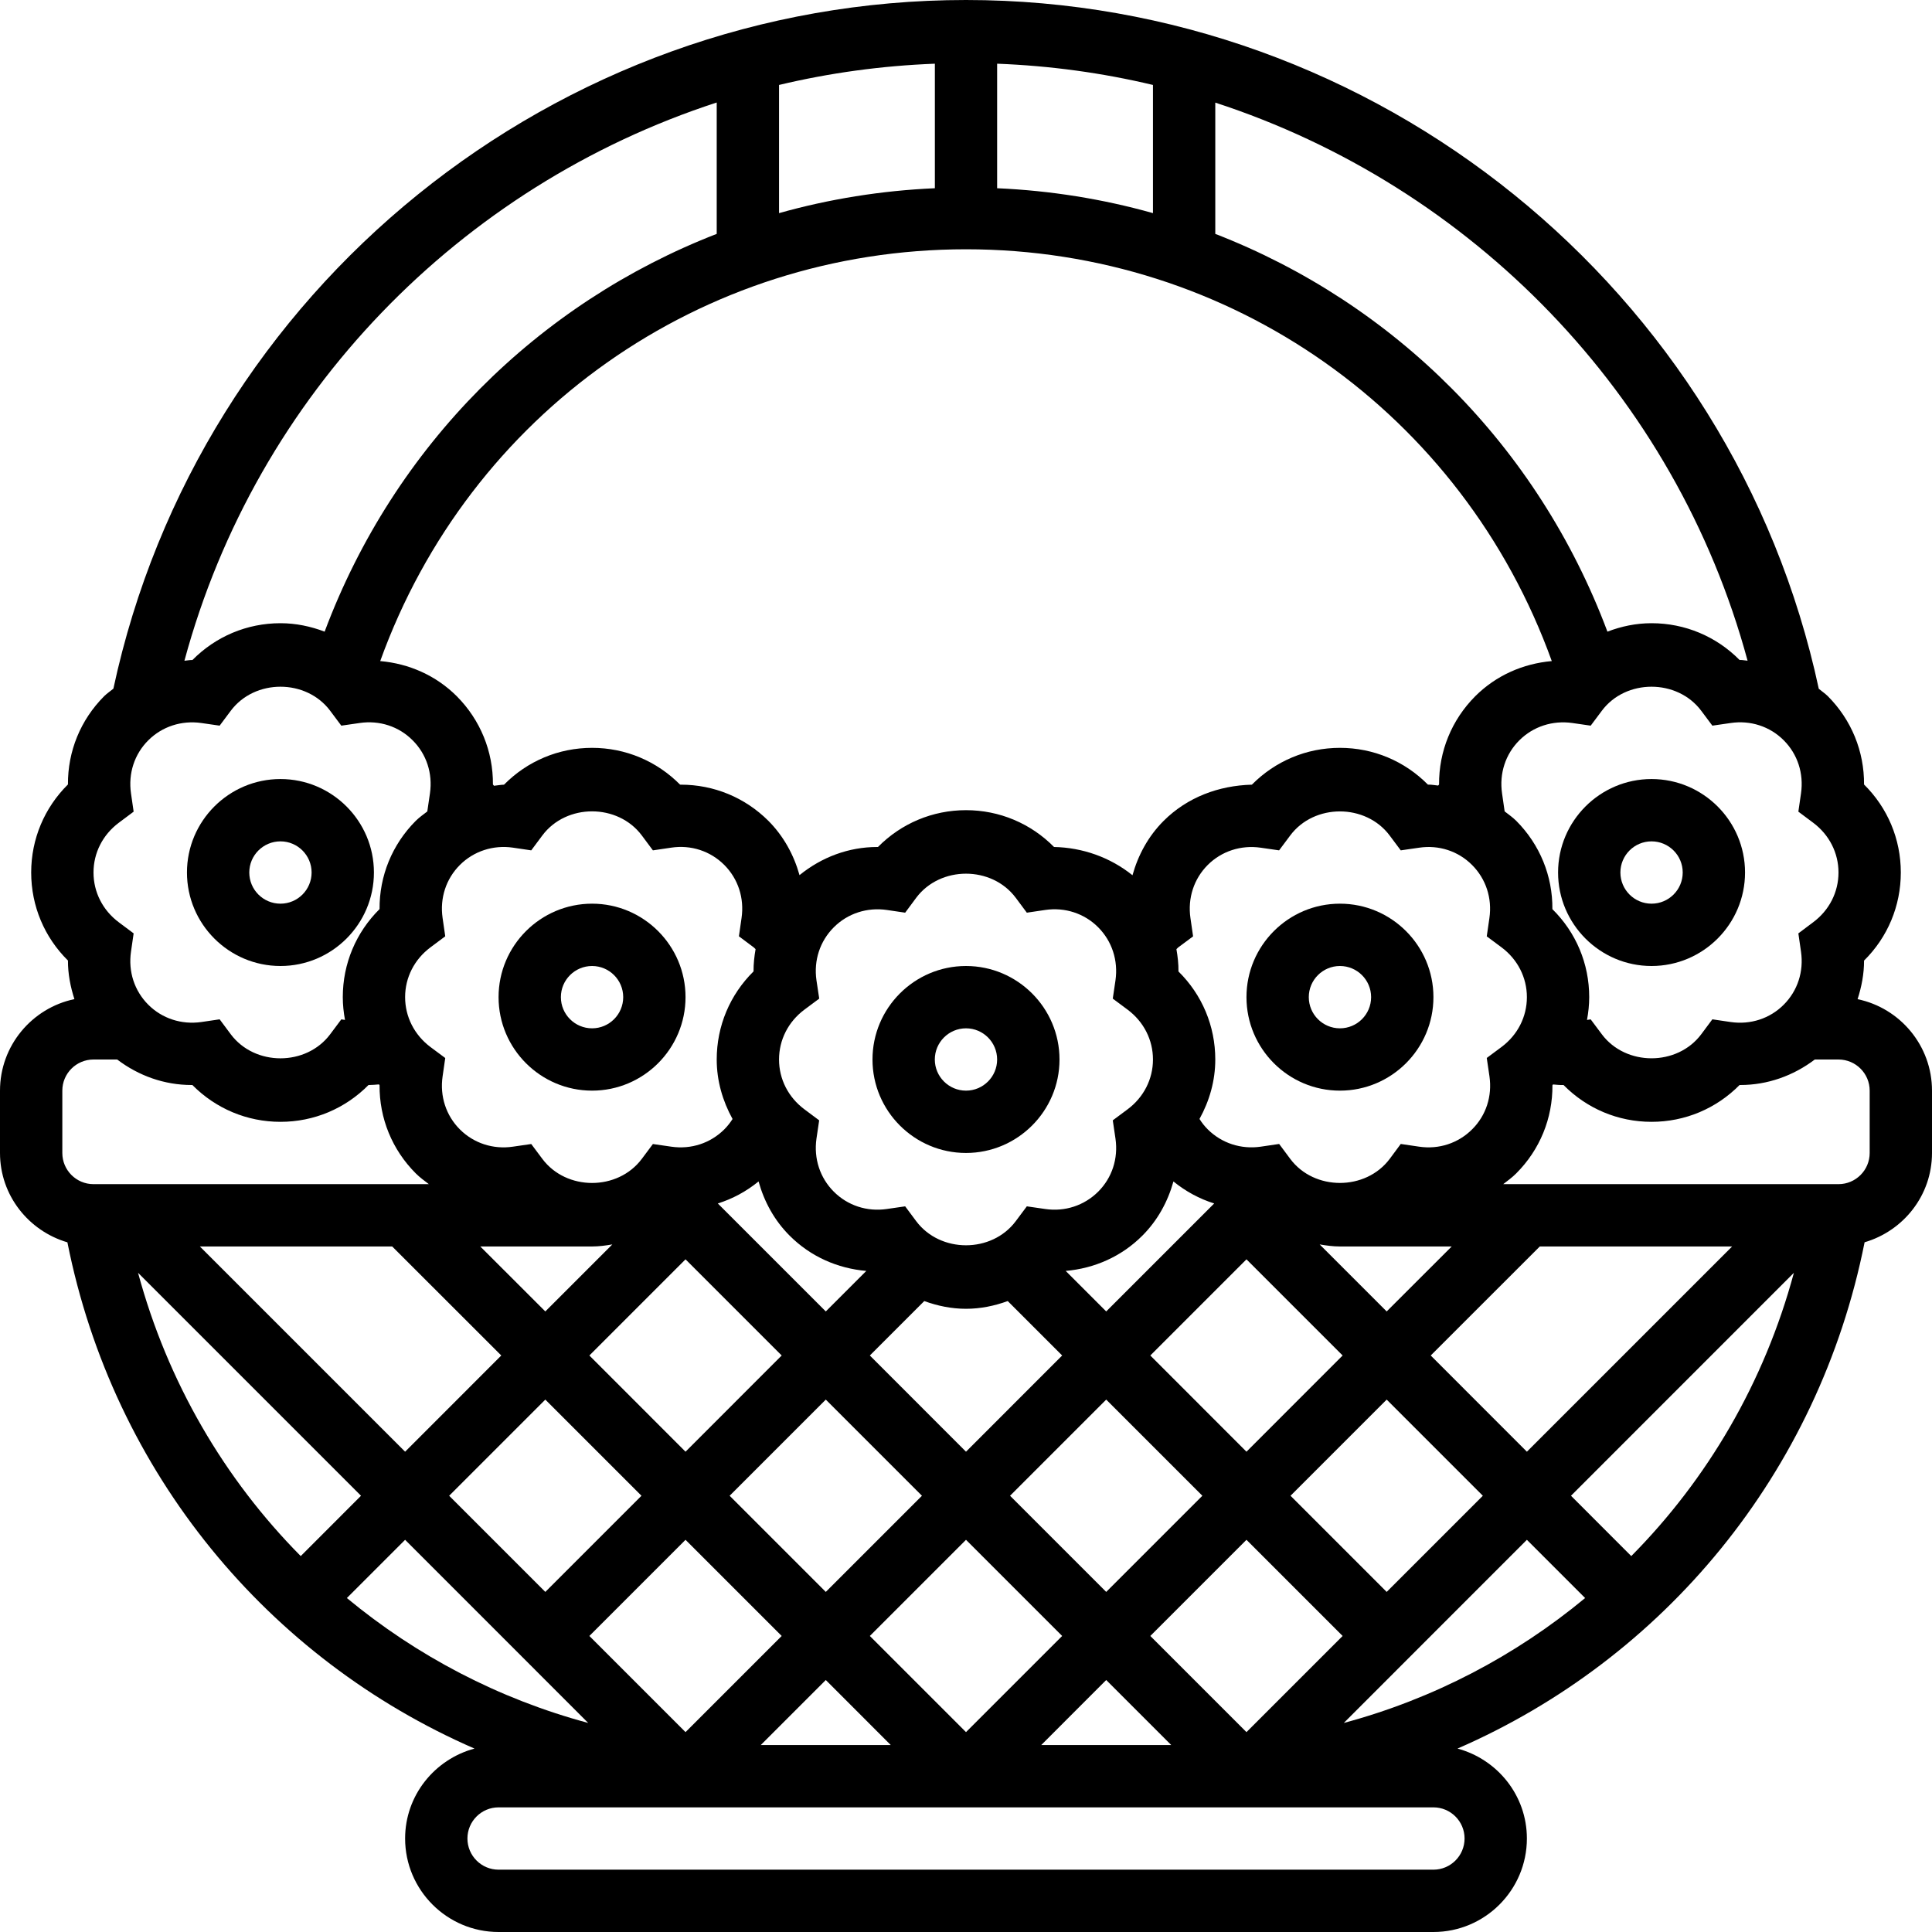 <svg width="35" height="35" viewBox="0 0 35 35" fill="none" xmlns="http://www.w3.org/2000/svg">
<path d="M33.652 18.101C33.724 17.876 33.77 17.643 33.769 17.402C34.196 16.98 34.435 16.413 34.435 15.806C34.435 15.2 34.196 14.634 33.769 14.212C33.773 13.612 33.542 13.043 33.113 12.612C33.062 12.562 33.003 12.523 32.949 12.478C31.396 5.24 24.926 0 17.5 0C10.065 0 3.608 5.235 2.054 12.476C1.998 12.522 1.939 12.561 1.887 12.612C1.458 13.042 1.227 13.611 1.231 14.211C0.804 14.634 0.565 15.2 0.565 15.806C0.565 16.413 0.804 16.979 1.231 17.401C1.23 17.643 1.276 17.876 1.348 18.1C0.579 18.261 0 18.943 0 19.758V20.887C0 21.656 0.518 22.299 1.221 22.506C2.055 26.698 4.868 30.055 8.596 31.677C7.875 31.871 7.339 32.524 7.339 33.306C7.339 34.24 8.099 35 9.032 35H25.968C26.901 35 27.661 34.24 27.661 33.306C27.661 32.524 27.125 31.871 26.404 31.677C30.132 30.055 32.944 26.698 33.779 22.505C34.482 22.299 35 21.656 35 20.887V19.758C35 18.943 34.421 18.261 33.652 18.101ZM33.306 15.806C33.306 16.162 33.139 16.49 32.848 16.707L32.579 16.909L32.627 17.241C32.679 17.601 32.565 17.95 32.314 18.201C32.063 18.453 31.711 18.567 31.353 18.515L31.021 18.466L30.82 18.736C30.385 19.318 29.452 19.317 29.018 18.736L28.817 18.467L28.75 18.477C28.775 18.342 28.79 18.204 28.79 18.064C28.79 17.458 28.551 16.892 28.123 16.47C28.128 15.87 27.897 15.301 27.468 14.87C27.403 14.806 27.329 14.754 27.258 14.699L27.211 14.372C27.159 14.012 27.273 13.662 27.524 13.412C27.775 13.161 28.127 13.047 28.485 13.098L28.817 13.146L29.018 12.877C29.453 12.294 30.386 12.296 30.82 12.877L31.021 13.146L31.353 13.098C31.71 13.045 32.063 13.159 32.314 13.411C32.565 13.662 32.679 14.012 32.627 14.372L32.579 14.704L32.848 14.905C33.139 15.123 33.306 15.451 33.306 15.806ZM8.93 14.212C8.934 13.613 8.703 13.043 8.274 12.612C7.896 12.235 7.408 12.022 6.888 11.976C8.503 7.496 12.702 4.516 17.5 4.516C22.299 4.516 26.497 7.496 28.112 11.976C27.592 12.022 27.104 12.235 26.725 12.613C26.297 13.043 26.066 13.613 26.07 14.212C26.064 14.218 26.06 14.225 26.053 14.231C25.996 14.226 25.94 14.214 25.882 14.214C25.877 14.214 25.873 14.215 25.869 14.215C25.447 13.788 24.881 13.548 24.274 13.548C23.668 13.548 23.102 13.788 22.679 14.215C22.079 14.231 21.51 14.442 21.08 14.871C20.802 15.149 20.618 15.49 20.516 15.856C20.11 15.529 19.607 15.354 19.095 15.344C18.673 14.917 18.106 14.677 17.5 14.677C16.894 14.677 16.327 14.917 15.905 15.344C15.901 15.344 15.896 15.344 15.892 15.344C15.374 15.344 14.885 15.528 14.484 15.854C14.382 15.489 14.197 15.149 13.92 14.87C13.493 14.445 12.929 14.215 12.334 14.215C12.329 14.215 12.325 14.215 12.321 14.215C11.898 13.788 11.332 13.548 10.726 13.548C10.119 13.548 9.553 13.788 9.131 14.215C9.069 14.217 9.01 14.229 8.95 14.235C8.942 14.228 8.937 14.219 8.93 14.212ZM18.064 3.41V1.154C19.029 1.191 19.973 1.321 20.887 1.539V3.861C19.98 3.606 19.036 3.453 18.064 3.41ZM16.936 3.41C15.964 3.453 15.02 3.606 14.113 3.861V1.539C15.027 1.321 15.971 1.191 16.936 1.154V3.41ZM20.839 29.637L22.581 27.895L24.323 29.637L22.581 31.379L20.839 29.637ZM20.04 28.839L18.298 27.097L20.04 25.355L21.782 27.097L20.04 28.839ZM12.419 31.379L10.677 29.637L12.419 27.895L14.161 29.637L12.419 31.379ZM13.218 27.097L14.96 25.355L16.702 27.097L14.96 28.839L13.218 27.097ZM14.791 17.759C14.739 17.399 14.854 17.05 15.105 16.799C15.355 16.548 15.708 16.433 16.066 16.485L16.398 16.534L16.598 16.264C17.034 15.682 17.966 15.682 18.401 16.264L18.602 16.534L18.934 16.485C19.291 16.432 19.644 16.547 19.894 16.798C20.145 17.05 20.259 17.399 20.208 17.759L20.159 18.091L20.429 18.292C20.72 18.51 20.887 18.838 20.887 19.194C20.887 19.549 20.72 19.877 20.429 20.095L20.159 20.296L20.208 20.628C20.26 20.988 20.146 21.337 19.895 21.588C19.643 21.839 19.292 21.955 18.934 21.902L18.602 21.854L18.401 22.123C17.966 22.705 17.034 22.705 16.598 22.123L16.398 21.854L16.066 21.902C15.707 21.955 15.355 21.839 15.105 21.588C14.854 21.337 14.74 20.988 14.791 20.628L14.84 20.296L14.571 20.095C14.28 19.877 14.113 19.549 14.113 19.194C14.113 18.838 14.28 18.51 14.571 18.292L14.841 18.091L14.791 17.759ZM16.744 23.57C16.983 23.657 17.236 23.71 17.5 23.71C17.764 23.71 18.017 23.657 18.256 23.57L19.242 24.556L17.5 26.299L15.758 24.556L16.744 23.57ZM13.742 21.403C13.844 21.769 14.028 22.109 14.306 22.386C14.685 22.765 15.174 22.979 15.694 23.024L14.96 23.758L13.004 21.802C13.271 21.718 13.52 21.584 13.742 21.403ZM14.161 24.556L12.419 26.299L10.677 24.556L12.419 22.814L14.161 24.556ZM17.5 27.895L19.242 29.637L17.5 31.379L15.758 29.637L17.5 27.895ZM20.839 24.556L22.581 22.814L24.323 24.556L22.581 26.299L20.839 24.556ZM20.04 23.758L19.306 23.024C19.826 22.978 20.315 22.765 20.694 22.386C20.971 22.109 21.156 21.769 21.258 21.403C21.48 21.584 21.729 21.718 21.996 21.802L20.04 23.758ZM7.797 17.163L8.066 16.962L8.018 16.63C7.966 16.27 8.08 15.921 8.331 15.67C8.582 15.419 8.936 15.304 9.292 15.356L9.624 15.405L9.825 15.135C10.26 14.553 11.192 14.553 11.627 15.135L11.828 15.405L12.16 15.356C12.519 15.302 12.87 15.418 13.121 15.669C13.372 15.921 13.486 16.27 13.434 16.63L13.386 16.962L13.655 17.163C13.668 17.172 13.676 17.185 13.688 17.195C13.665 17.327 13.65 17.462 13.651 17.598C13.223 18.021 12.984 18.587 12.984 19.194C12.984 19.58 13.091 19.945 13.271 20.272C13.228 20.339 13.179 20.402 13.121 20.46C12.87 20.71 12.52 20.826 12.16 20.773L11.828 20.725L11.627 20.994C11.192 21.576 10.26 21.576 9.825 20.994L9.624 20.725L9.292 20.773C8.934 20.826 8.582 20.711 8.331 20.46C8.08 20.209 7.966 19.859 8.018 19.5L8.066 19.167L7.797 18.967C7.506 18.748 7.339 18.419 7.339 18.064C7.339 17.709 7.506 17.381 7.797 17.163ZM10.726 22.581C10.851 22.581 10.973 22.564 11.093 22.544L9.879 23.758L8.701 22.581H10.726ZM7.105 22.581L9.081 24.556L7.339 26.299L3.621 22.581H7.105ZM9.879 25.355L11.621 27.097L9.879 28.839L8.137 27.097L9.879 25.355ZM10.656 31.213C9.033 30.777 7.548 29.997 6.284 28.95L7.339 27.895L10.656 31.213ZM14.96 30.435L16.137 31.613H13.782L14.96 30.435ZM20.04 30.435L21.218 31.613H18.863L20.04 30.435ZM27.661 27.895L28.716 28.95C27.452 29.997 25.967 30.777 24.344 31.213L27.661 27.895ZM25.121 28.839L23.379 27.097L25.121 25.355L26.863 27.097L25.121 28.839ZM25.919 24.556L27.895 22.581H31.379L27.661 26.299L25.919 24.556ZM25.121 23.758L23.907 22.544C24.027 22.564 24.149 22.581 24.274 22.581H26.299L25.121 23.758ZM26.983 19.499C27.035 19.859 26.921 20.209 26.669 20.459C26.418 20.71 26.068 20.826 25.709 20.773L25.376 20.724L25.176 20.994C24.74 21.576 23.807 21.575 23.374 20.994L23.173 20.724L22.84 20.773C22.483 20.825 22.131 20.71 21.879 20.459C21.822 20.402 21.772 20.339 21.73 20.271C21.91 19.945 22.016 19.58 22.016 19.194C22.016 18.587 21.777 18.021 21.349 17.599C21.351 17.462 21.335 17.327 21.312 17.195C21.324 17.186 21.332 17.172 21.345 17.163L21.614 16.963L21.566 16.631C21.514 16.271 21.628 15.921 21.879 15.67C22.13 15.419 22.483 15.305 22.84 15.357L23.172 15.405L23.373 15.136C23.808 14.553 24.741 14.555 25.175 15.136L25.376 15.405L25.708 15.357C26.066 15.303 26.418 15.419 26.668 15.67C26.919 15.921 27.034 16.271 26.982 16.631L26.934 16.963L27.203 17.163C27.494 17.381 27.661 17.709 27.661 18.064C27.661 18.42 27.494 18.748 27.203 18.966L26.934 19.166L26.983 19.499ZM31.659 11.969C31.615 11.966 31.572 11.956 31.528 11.956C31.523 11.956 31.519 11.957 31.515 11.957C31.093 11.53 30.526 11.29 29.919 11.29C29.64 11.29 29.372 11.346 29.12 11.443C27.856 8.068 25.25 5.492 22.016 4.237V1.859C26.651 3.37 30.35 7.133 31.659 11.969ZM12.984 1.857V4.237C9.751 5.492 7.145 8.068 5.881 11.443C5.629 11.347 5.36 11.29 5.081 11.29C4.474 11.29 3.908 11.53 3.486 11.957C3.481 11.957 3.477 11.957 3.473 11.957C3.428 11.957 3.385 11.967 3.341 11.97C4.648 7.13 8.345 3.367 12.984 1.857ZM2.152 14.905L2.421 14.704L2.373 14.372C2.321 14.012 2.435 13.662 2.686 13.412C2.937 13.161 3.29 13.047 3.647 13.098L3.979 13.146L4.18 12.877C4.615 12.295 5.547 12.295 5.982 12.877L6.183 13.146L6.515 13.098C6.873 13.045 7.225 13.159 7.475 13.411C7.727 13.662 7.841 14.012 7.789 14.372L7.741 14.7C7.67 14.755 7.597 14.806 7.532 14.87C7.103 15.3 6.872 15.87 6.876 16.469C6.449 16.892 6.21 17.458 6.21 18.064C6.21 18.204 6.225 18.342 6.25 18.477L6.183 18.467L5.982 18.736C5.547 19.318 4.615 19.318 4.18 18.736L3.979 18.466L3.647 18.515C3.288 18.566 2.937 18.452 2.686 18.201C2.435 17.95 2.321 17.601 2.373 17.241L2.421 16.909L2.152 16.708C1.861 16.49 1.694 16.162 1.694 15.806C1.694 15.451 1.861 15.123 2.152 14.905ZM1.129 19.758C1.129 19.447 1.382 19.194 1.694 19.194H2.123C2.513 19.49 2.979 19.656 3.472 19.656H3.485C3.908 20.083 4.474 20.323 5.081 20.323C5.688 20.323 6.254 20.083 6.676 19.656H6.684C6.744 19.656 6.804 19.65 6.865 19.645C6.869 19.65 6.872 19.655 6.876 19.659C6.872 20.259 7.103 20.828 7.532 21.257C7.606 21.331 7.688 21.39 7.769 21.452H1.694C1.382 21.452 1.129 21.199 1.129 20.887V19.758ZM2.501 23.058L6.54 27.097L5.448 28.19C4.067 26.796 3.037 25.042 2.501 23.058ZM25.968 32.742C26.279 32.742 26.532 32.995 26.532 33.306C26.532 33.618 26.279 33.871 25.968 33.871H9.032C8.721 33.871 8.468 33.618 8.468 33.306C8.468 32.995 8.721 32.742 9.032 32.742H25.968ZM29.552 28.19L28.46 27.097L32.498 23.058C31.963 25.042 30.933 26.796 29.552 28.19ZM33.871 20.887C33.871 21.199 33.618 21.452 33.306 21.452H27.232C27.312 21.39 27.395 21.331 27.468 21.257C27.897 20.828 28.128 20.259 28.124 19.659C28.128 19.655 28.131 19.65 28.135 19.646C28.199 19.652 28.265 19.658 28.325 19.656C28.746 20.083 29.312 20.323 29.919 20.323C30.526 20.323 31.092 20.083 31.514 19.656H31.527C32.02 19.656 32.487 19.489 32.877 19.194H33.306C33.618 19.194 33.871 19.447 33.871 19.758V20.887Z" fill="black"/>
<path d="M17.5 20.887C18.433 20.887 19.194 20.127 19.194 19.194C19.194 18.26 18.433 17.5 17.5 17.5C16.566 17.5 15.806 18.26 15.806 19.194C15.806 20.127 16.566 20.887 17.5 20.887ZM17.5 18.629C17.811 18.629 18.064 18.882 18.064 19.194C18.064 19.505 17.811 19.758 17.5 19.758C17.189 19.758 16.935 19.505 16.935 19.194C16.935 18.882 17.189 18.629 17.5 18.629Z" fill="black"/>
<path d="M10.726 19.758C11.659 19.758 12.419 18.998 12.419 18.064C12.419 17.131 11.659 16.371 10.726 16.371C9.792 16.371 9.032 17.131 9.032 18.064C9.032 18.998 9.792 19.758 10.726 19.758ZM10.726 17.5C11.037 17.5 11.29 17.753 11.29 18.064C11.29 18.376 11.037 18.629 10.726 18.629C10.414 18.629 10.161 18.376 10.161 18.064C10.161 17.753 10.414 17.5 10.726 17.5Z" fill="black"/>
<path d="M5.081 17.5C6.014 17.5 6.774 16.74 6.774 15.806C6.774 14.873 6.014 14.113 5.081 14.113C4.147 14.113 3.387 14.873 3.387 15.806C3.387 16.74 4.147 17.5 5.081 17.5ZM5.081 15.242C5.392 15.242 5.645 15.495 5.645 15.806C5.645 16.118 5.392 16.371 5.081 16.371C4.769 16.371 4.516 16.118 4.516 15.806C4.516 15.495 4.769 15.242 5.081 15.242Z" fill="black"/>
<path d="M24.274 16.371C23.34 16.371 22.581 17.131 22.581 18.064C22.581 18.998 23.34 19.758 24.274 19.758C25.208 19.758 25.968 18.998 25.968 18.064C25.968 17.131 25.208 16.371 24.274 16.371ZM24.274 18.629C23.963 18.629 23.71 18.376 23.71 18.064C23.71 17.753 23.963 17.5 24.274 17.5C24.586 17.5 24.839 17.753 24.839 18.064C24.839 18.376 24.586 18.629 24.274 18.629Z" fill="black"/>
<path d="M29.919 14.113C28.986 14.113 28.226 14.873 28.226 15.806C28.226 16.74 28.986 17.5 29.919 17.5C30.853 17.5 31.613 16.74 31.613 15.806C31.613 14.873 30.853 14.113 29.919 14.113ZM29.919 16.371C29.608 16.371 29.355 16.118 29.355 15.806C29.355 15.495 29.608 15.242 29.919 15.242C30.231 15.242 30.484 15.495 30.484 15.806C30.484 16.118 30.231 16.371 29.919 16.371Z" fill="black"/>
</svg>
